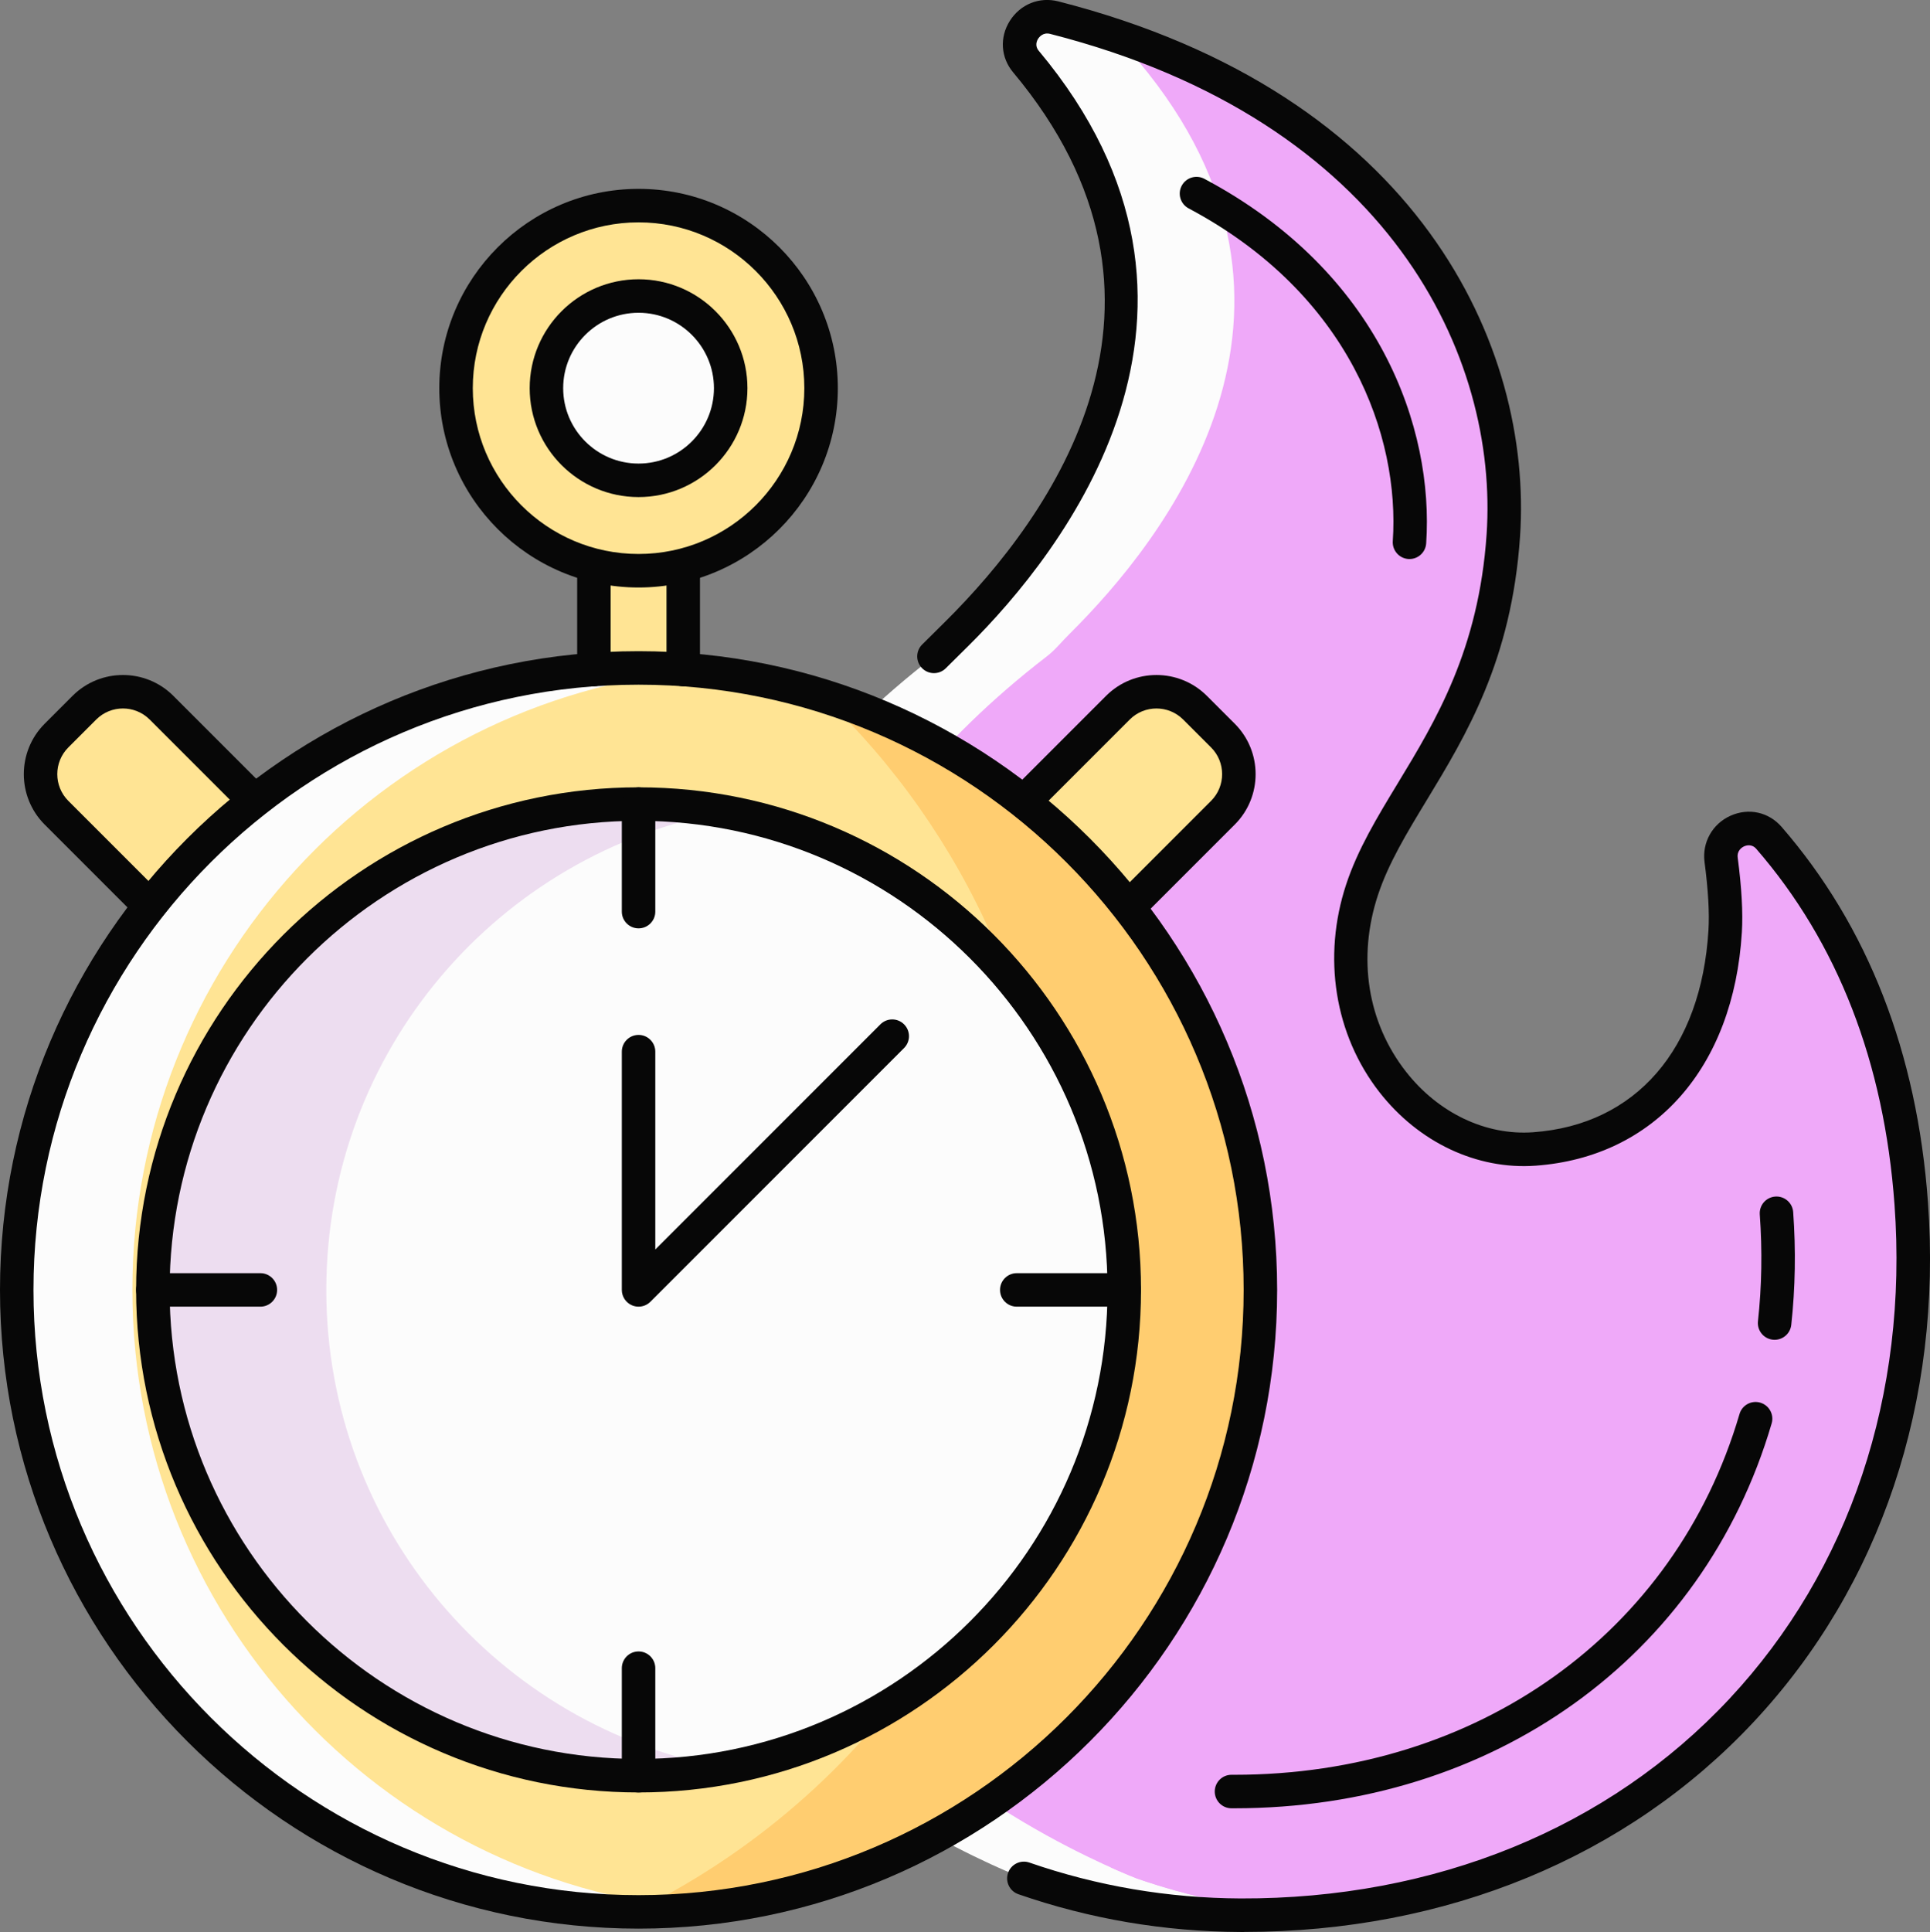 <svg id="_Слой_2" xmlns="http://www.w3.org/2000/svg" width="1079.15" height="1080" viewBox="0 0 1079.15 1080"><rect x="0" y="0" width="1079.15" height="1080" fill="#808080" stroke="none"/><g id="Icon01_475954322"><g id="Icon01_475954322-2"><g><path d="M522.21 366.96c4.76-3.66 8.52-8.43 12.76-12.63 52.22-51.77 155.39-180.46 38.65-319.93-9.45-11.29 1.57-28.17 15.83-24.53 206.65 52.78 257.18 200.11 251.12 289.47-6.92 101.87-61.07 143.68-78.99 198.1-25.81 78.37 31.82 149.56 96.38 144.87 64.56-4.68 102.56-54.01 106.66-121.73.71-11.75-.46-26.17-2.26-39.86-1.97-15.03 16.83-23.73 26.76-12.27 51.94 59.88 74.26 131.73 79.53 204.32 16.24 223.79-143.91 398.92-375.05 397.87-42.3-.19-83.1-7.4-121.09-20.58.0.0-113.75-43.24-163.94-121.3-50.18-78.07-134.16-371.29 113.64-561.79z" fill="#fcfcfc"/><path d="M728.19 1069.37c-32.15-2.5-63.24-9.11-92.58-19.29.0.0-113.81-43.26-163.93-121.36-50.19-78.03-134.16-371.26 113.62-561.78 4.74-3.62 8.49-8.43 12.74-12.61 52.25-51.75 155.44-180.48 38.64-319.94-2.87-3.43-3.87-7.43-3.37-11.17 170.05 61.18 212.88 193.46 207.26 276.12-6.93 101.88-61.05 143.71-78.97 198.08-25.84 78.41 31.78 149.58 96.39 144.89 9.74-.69 18.92-2.43 27.41-5.12 47.82-14.86 75.72-59.12 79.22-116.61.75-11.74-.44-26.16-2.25-39.83-2-15.05 16.86-23.72 26.78-12.3 15.23 17.54 27.9 36.15 38.33 55.44 25.22 46.57 37.46 97.57 41.2 148.89 15.42 212.44-128.1 380.99-340.48 396.6z" fill="#efa9f9"/><path d="M728.19 1069.37c-32.15-2.5-63.24-9.11-92.58-19.29.0.0-5.49-2.12-14.67-6.24 202.76-38.39 356.27-218.81 356.27-435.56.0-36.71-4.43-72.42-12.74-106.5-.44-6.87-1.19-14.05-2.12-21.04-2-15.05 16.86-23.72 26.78-12.3 15.23 17.54 27.9 36.15 38.33 55.44 25.22 46.57 37.46 97.57 41.2 148.89 15.42 212.44-128.1 380.99-340.48 396.6z" fill="#efa9f9"/><path d="M695.65 1080c-.7.0-1.39.0-2.1.0-42.55-.19-84.31-7.29-124.12-21.1-4.89-1.69-7.47-7.03-5.78-11.92 1.7-4.88 7.04-7.47 11.92-5.78 37.85 13.13 77.58 19.88 118.07 20.06 108.62.37 205.67-39.14 273.37-111.61 67.22-71.95 1e2-170.04 92.3-276.22-5.77-79.5-31.76-146.41-77.26-198.87-2.54-2.93-5.61-1.99-6.81-1.45-.98.44-4.15 2.21-3.6 6.37 2.2 16.73 2.98 30.75 2.32 41.64-4.58 75.67-48.77 125.68-115.33 130.51-32.75 2.38-65.4-13-87.35-41.13-25.01-32.06-31.97-75.43-18.6-116.01 6.5-19.73 17.36-37.62 28.85-56.57 21.24-35.01 45.31-74.68 49.7-139.23 6.7-98.58-53.21-231.01-244.09-279.76-3.95-1.01-6.12 1.86-6.69 2.76-.68 1.07-2 3.88.35 6.68 121.26 144.86 12.96 280.84-39.23 332.59l-12.76 12.63c-3.68 3.64-9.61 3.61-13.24-.07-3.64-3.68-3.61-9.6.07-13.24l12.75-12.63c60.26-59.74 145.34-179.11 38.06-307.26-6.9-8.24-7.62-19.5-1.84-28.68 5.89-9.35 16.55-13.64 27.17-10.93 202.03 51.6 265.32 193.41 258.14 299.17-4.69 69.1-30.02 110.85-52.37 147.68-10.92 18-21.24 35.01-27.07 52.71-11.58 35.15-5.9 71.1 15.58 98.63 18.1 23.2 44.72 35.91 71.23 33.97 57.33-4.16 93.96-46.39 97.99-112.96.59-9.71-.15-22.52-2.19-38.07-1.44-10.94 4.39-21.35 14.49-25.89 10.14-4.56 21.38-2.1 28.63 6.26 48.21 55.58 75.73 126.16 81.8 209.78 8.09 111.44-26.46 214.55-97.29 290.36-70.87 75.85-172.04 117.55-285.05 117.55z" fill="#070707"/><path d="M788.12 312.51c-.21.0-.43.0-.64-.02-5.16-.35-9.06-4.82-8.71-9.98 3.97-58.5-23.93-138.08-114.15-186.02-4.57-2.43-6.3-8.1-3.88-12.66 2.43-4.57 8.1-6.3 12.66-3.88 98.12 52.14 128.41 139.47 124.04 203.83-.34 4.94-4.45 8.73-9.33 8.73z" fill="#070707"/><path d="M992.28 748.97c-.34.0-.69-.02-1.03-.06-5.14-.56-8.85-5.19-8.29-10.33 2.13-19.43 2.48-39.5 1.01-59.67-.37-5.16 3.5-9.64 8.66-10.02 5.16-.37 9.64 3.51 10.02 8.66 1.55 21.3 1.18 42.52-1.07 63.07-.53 4.79-4.58 8.34-9.3 8.34z" fill="#070707"/><path d="M690.23 1010.86c-.57.0-1.12.0-1.69.0-5.17-.02-9.34-4.24-9.32-9.41.02-5.16 4.21-9.32 9.36-9.32.53-.01 1.1.0 1.64.0 135.72.0 246.47-79.02 282.42-201.68 1.45-4.97 6.66-7.81 11.62-6.35 4.96 1.46 7.81 6.66 6.35 11.62-38.35 130.84-156.16 215.14-300.39 215.14z" fill="#070707"/></g><g><path d="M327.77 314.79h55.06v68.28H327.77z" fill="#fcfcfc"/><path d="M83.59 506.32l-52.01-52.01c-11.91-11.91-11.91-31.21.0-43.12l15.6-15.6c11.91-11.91 31.21-11.91 43.12.0l52.01 52-58.71 58.71z" fill="#fcfcfc"/><path d="M631.07 507.03l52.71-52.71c11.91-11.91 11.91-31.21.0-43.12l-15.6-15.6c-11.91-11.91-31.21-11.91-43.12.0l-52.56 52.56 58.56 58.86z" fill="#fcfcfc"/><path d="M704.72 721.08c0 181.1-138.46 329.87-315.32 346.16-10.61 1-21.41 1.5-32.34 1.5-192.03.0-347.72-155.63-347.72-347.66S165.04 373.36 357.06 373.36c10.92.0 21.72.5 32.34 1.5 176.86 16.29 315.32 165.12 315.32 346.22z" fill="#fcfcfc"/><circle cx="357.05" cy="216.99" r="102.06" transform="translate(-48.86 316.03) rotate(-45)" fill="#fcfcfc"/><path d="M327.77 314.79h55.06v68.28H327.77z" fill="#ffe494"/><path d="M83.59 506.32l-52.01-52.01c-11.91-11.91-11.91-31.21.0-43.12l15.6-15.6c11.91-11.91 31.21-11.91 43.12.0l52.01 52-58.71 58.71z" fill="#ffe494"/><path d="M631.07 507.03l52.71-52.71c11.91-11.91 11.91-31.21.0-43.12l-15.6-15.6c-11.91-11.91-31.21-11.91-43.12.0l-52.56 52.56 58.56 58.86z" fill="#ffe494"/><path d="M83.59 515.68c-2.4.0-4.79-.91-6.62-2.74l-52-52c-15.54-15.54-15.54-40.82.0-56.36l15.59-15.59c15.54-15.54 40.82-15.54 56.36.0l52 52c3.66 3.66 3.66 9.59.0 13.24-3.65 3.66-9.59 3.66-13.24.0l-52-52c-8.24-8.24-21.64-8.24-29.88.0l-15.59 15.59c-8.24 8.24-8.24 21.64.0 29.88l52 52c3.66 3.66 3.66 9.58.0 13.24-1.83 1.83-4.22 2.74-6.62 2.74z" fill="#070707"/><path d="M631.07 516.39c-2.4.0-4.79-.91-6.62-2.74-3.66-3.66-3.66-9.59.0-13.24l52.71-52.71c8.24-8.24 8.24-21.64.0-29.88l-15.6-15.59c-8.24-8.23-21.64-8.24-29.87.0l-52.56 52.56c-3.65 3.66-9.59 3.66-13.24.0-3.66-3.66-3.66-9.58.0-13.24l52.56-52.56c15.54-15.54 40.82-15.54 56.36.0l15.6 15.59c15.54 15.54 15.54 40.82.0 56.36l-52.71 52.71c-1.83 1.83-4.22 2.74-6.62 2.74z" fill="#070707"/><path d="M704.72 721.08c0 181.1-138.46 329.87-315.32 346.16-176.86-16.29-315.38-165.06-315.38-346.16S212.54 391.16 389.4 374.86c176.86 16.29 315.32 165.12 315.32 346.22z" fill="#ffe494"/><path d="M704.72 721.08c0 181.1-138.46 329.87-315.32 346.16-8.55-.81-17.04-1.87-25.41-3.25 134.28-69.67 226.05-210.07 226.05-371.82.0-119.36-49.94-227.05-130.04-303.27 141.77 43.82 244.72 176.05 244.72 332.18z" fill="#ffcd70"/><path d="M357.05 1078.13C160.17 1078.13.0 917.95.0 721.07S160.17 364.02 357.05 364.02s357.06 160.17 357.06 357.06-160.17 357.05-357.06 357.05zm0-695.38c-186.55.0-338.33 151.77-338.33 338.33s151.77 338.33 338.33 338.33 338.33-151.77 338.33-338.33-151.77-338.33-338.33-338.33z" fill="#070707"/><circle cx="357.05" cy="721.07" r="271.58" fill="#fcfcfc"/><path d="M405.57 988.34c-15.73 2.81-31.96 4.31-48.51 4.31-150.01.0-271.56-121.61-271.56-271.56s121.55-271.62 271.56-271.62c16.54.0 32.77 1.5 48.51 4.31-126.85 22.91-223.12 133.84-223.12 267.31s96.26 244.34 223.12 267.25z" fill="#edddf0"/><path d="M357.05 1002.01c-154.91.0-280.94-126.03-280.94-280.94s126.03-280.94 280.94-280.94 280.94 126.03 280.94 280.94-126.03 280.94-280.94 280.94zm0-543.16c-144.59.0-262.21 117.63-262.21 262.22s117.63 262.21 262.21 262.21 262.22-117.63 262.22-262.21-117.63-262.22-262.22-262.22z" fill="#070707"/><path d="M357.05 518.97c-5.17.0-9.36-4.19-9.36-9.36V449.5c0-5.17 4.19-9.36 9.36-9.36s9.36 4.19 9.36 9.36v60.11c0 5.17-4.19 9.36-9.36 9.36z" fill="#070707"/><path d="M357.05 1002.01c-5.17.0-9.36-4.19-9.36-9.36v-60.11c0-5.17 4.19-9.36 9.36-9.36s9.36 4.19 9.36 9.36v60.11c0 5.17-4.19 9.36-9.36 9.36z" fill="#070707"/><path d="M628.63 730.44h-60.11c-5.17.0-9.36-4.19-9.36-9.36s4.19-9.36 9.36-9.36h60.11c5.17.0 9.36 4.19 9.36 9.36s-4.19 9.36-9.36 9.36z" fill="#070707"/><path d="M145.59 730.44H85.48c-5.17.0-9.36-4.19-9.36-9.36s4.19-9.36 9.36-9.36h60.11c5.17.0 9.36 4.19 9.36 9.36s-4.19 9.36-9.36 9.36z" fill="#070707"/><path d="M357.05 730.44c-1.21.0-2.42-.23-3.58-.71-3.5-1.45-5.78-4.86-5.78-8.65v-133.19c0-5.17 4.19-9.36 9.36-9.36s9.36 4.19 9.36 9.36v110.59l125.86-125.86c3.65-3.66 9.59-3.66 13.24.0 3.66 3.66 3.66 9.59.0 13.24l-141.84 141.84c-1.79 1.79-4.19 2.74-6.62 2.74z" fill="#070707"/><path d="M382.03 383.63c-5.17.0-9.36-4.19-9.36-9.36v-58.29c0-5.17 4.19-9.36 9.36-9.36s9.36 4.19 9.36 9.36v58.29c0 5.17-4.19 9.36-9.36 9.36z" fill="#070707"/><path d="M332.08 383.62c-5.17.0-9.36-4.19-9.36-9.36v-58.24c0-5.17 4.19-9.36 9.36-9.36s9.36 4.19 9.36 9.36v58.24c0 5.17-4.19 9.36-9.36 9.36z" fill="#070707"/><circle cx="357.05" cy="216.99" r="102.06" transform="translate(-48.86 316.03) rotate(-45)" fill="#ffe494"/><path d="M357.05 328.42c-61.44.0-111.42-49.98-111.42-111.42s49.98-111.42 111.42-111.42S468.47 155.56 468.47 217s-49.98 111.42-111.42 111.42zm0-204.12c-51.11.0-92.69 41.58-92.69 92.69s41.58 92.69 92.69 92.69 92.69-41.58 92.69-92.69-41.58-92.69-92.69-92.69z" fill="#070707"/><circle cx="357.05" cy="216.99" r="51.52" transform="translate(85.67 534.68) rotate(-80.78)" fill="#fcfcfc"/><path d="M357.05 277.87c-33.57.0-60.88-27.31-60.88-60.88s27.31-60.88 60.88-60.88 60.88 27.31 60.88 60.88-27.31 60.88-60.88 60.88zm0-103.03c-23.24.0-42.15 18.91-42.15 42.15s18.91 42.15 42.15 42.15 42.15-18.91 42.15-42.15-18.91-42.15-42.15-42.15z" fill="#070707"/></g></g></g></svg>